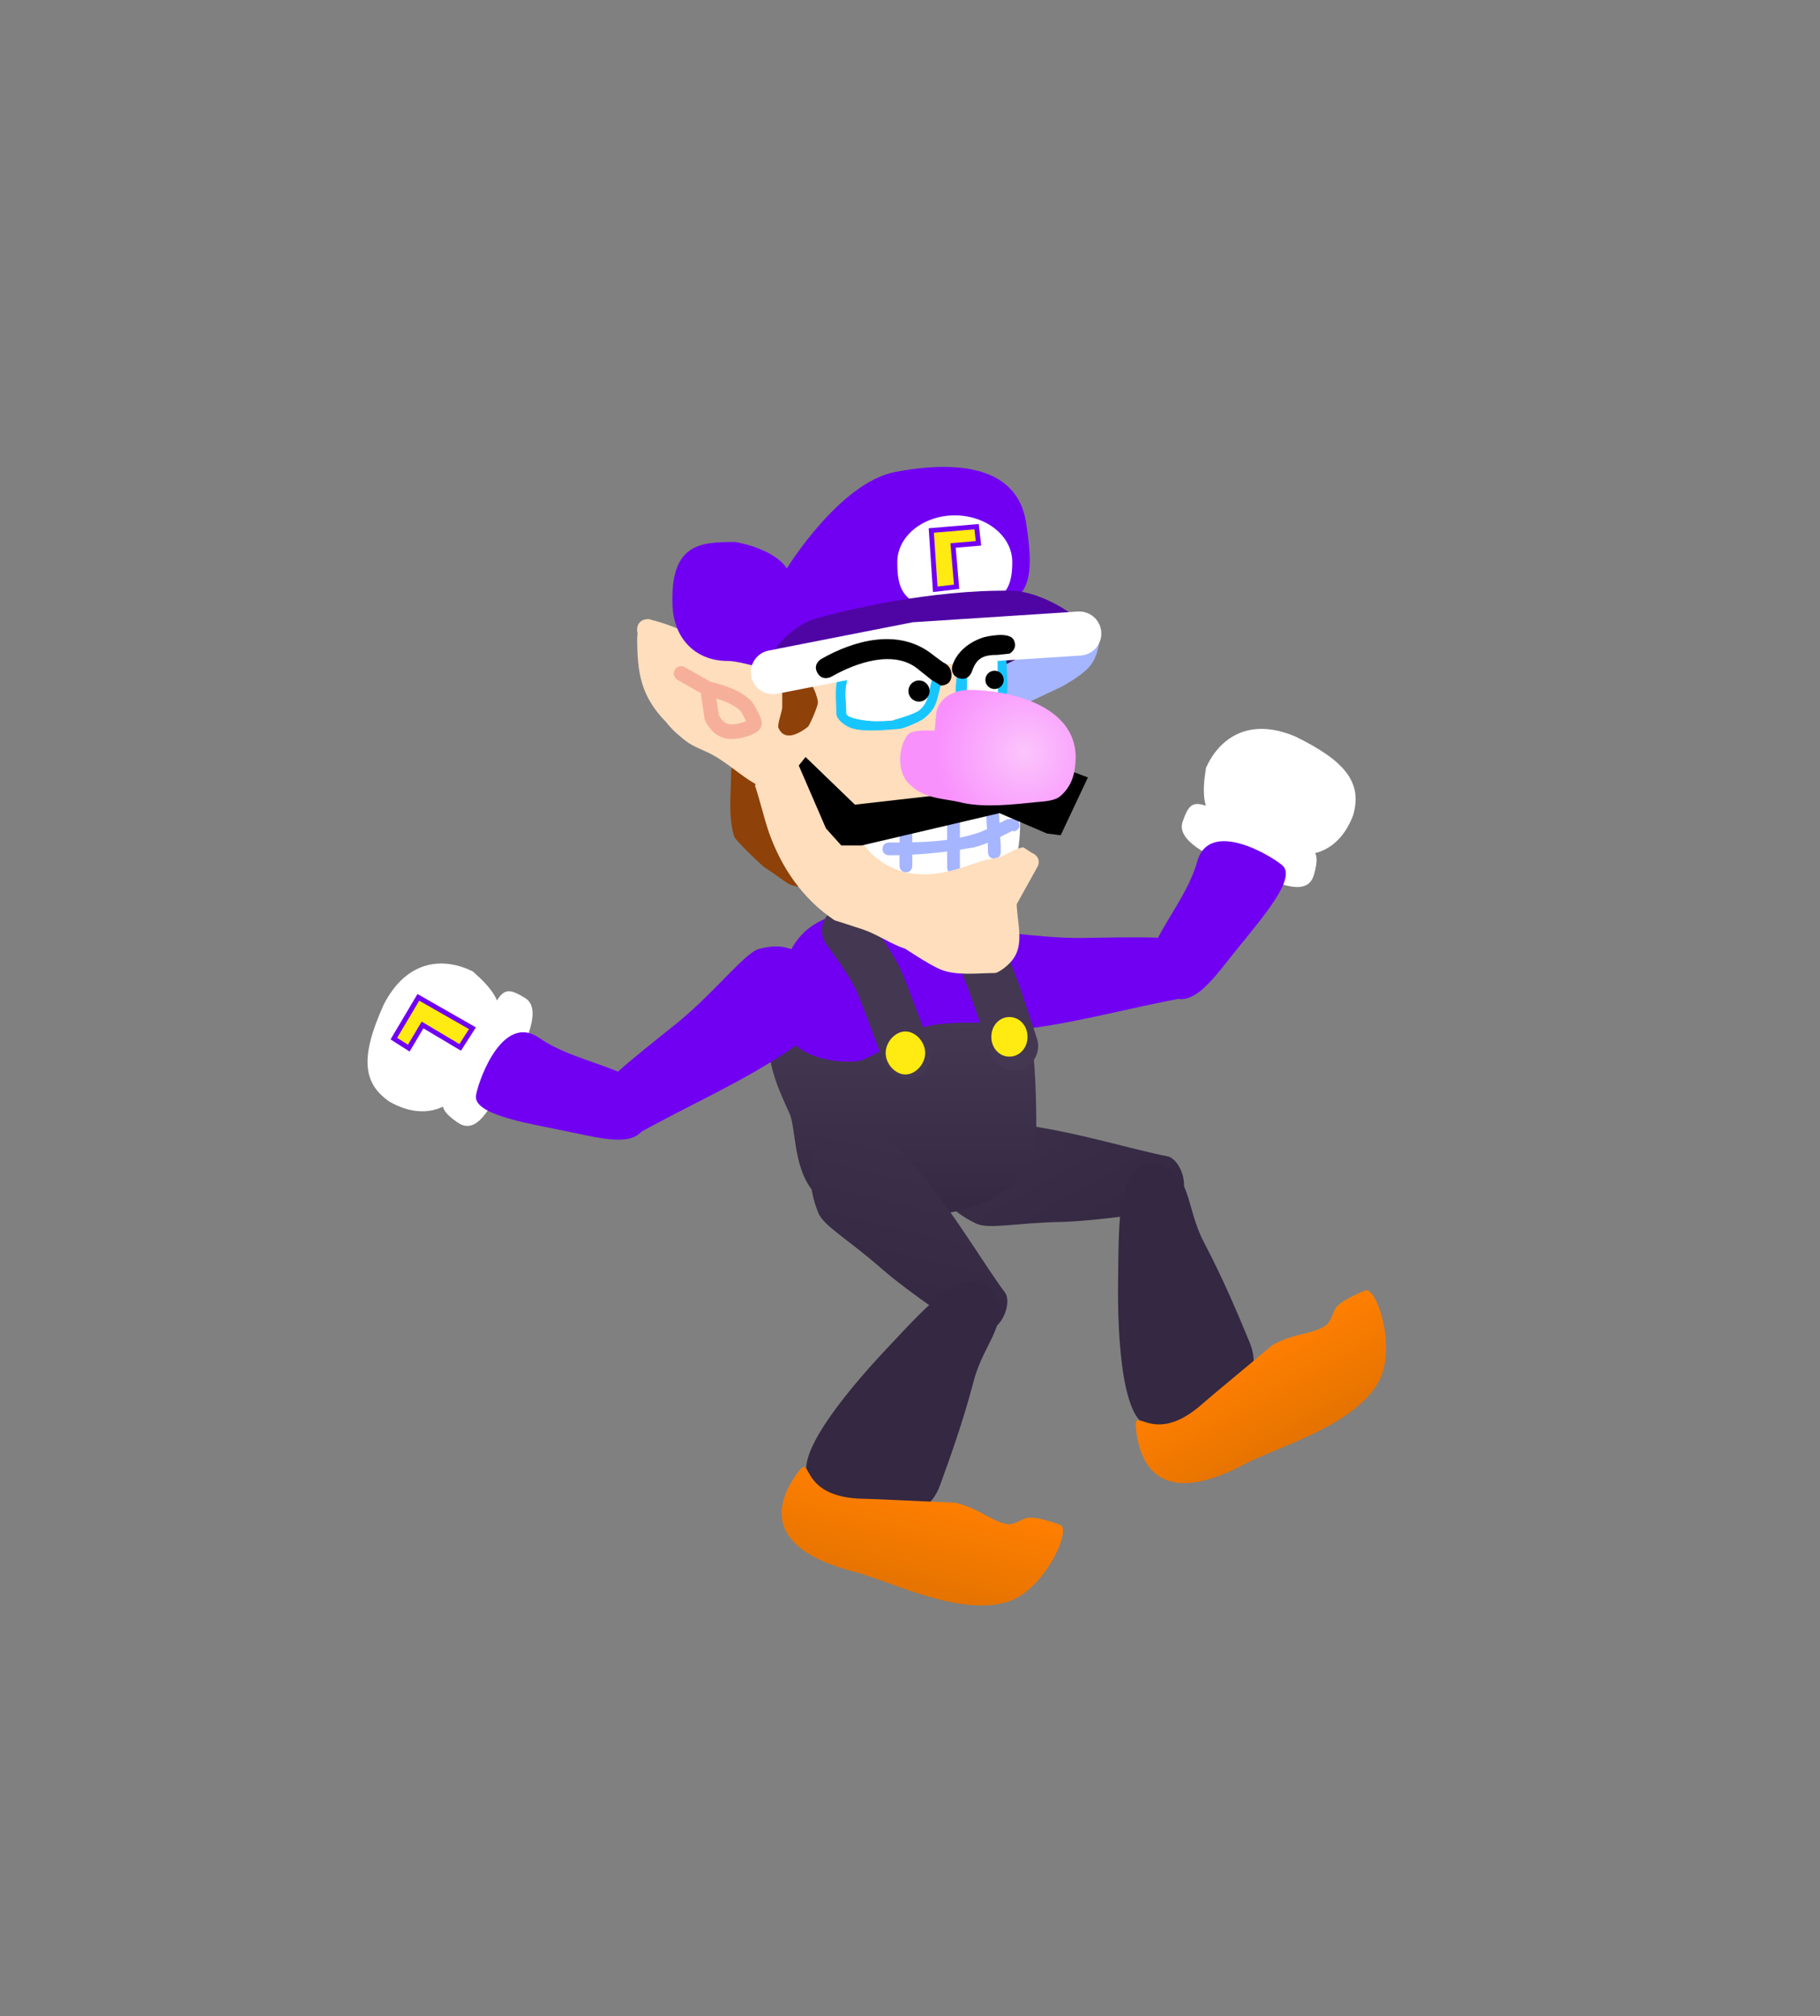 <svg version="1.1" xmlns="http://www.w3.org/2000/svg" xmlns:xlink="http://www.w3.org/1999/xlink" width="185.833" height="205.833" viewBox="0,0,185.833,205.833"><rect x="0" y="0" width="185.833" height="205.833" fill="#808080" stroke="none"/><defs><linearGradient x1="249.518" y1="189.728" x2="257.864" y2="204.784" gradientUnits="userSpaceOnUse" id="color-1"><stop offset="0" stop-color="#3b2f49"/><stop offset="1" stop-color="#342842"/></linearGradient><linearGradient x1="273.118" y1="215.652" x2="278.134" y2="224.7" gradientUnits="userSpaceOnUse" id="color-2"><stop offset="0" stop-color="#ff7f01"/><stop offset="1" stop-color="#e57300"/></linearGradient><linearGradient x1="237.855" y1="171.617" x2="237.855" y2="201.483" gradientUnits="userSpaceOnUse" id="color-3"><stop offset="0" stop-color="#4c405a"/><stop offset="1" stop-color="#342842"/></linearGradient><linearGradient x1="240.757" y1="194.623" x2="236.758" y2="211.367" gradientUnits="userSpaceOnUse" id="color-4"><stop offset="0" stop-color="#3b2f49"/><stop offset="1" stop-color="#342842"/></linearGradient><linearGradient x1="240.685" y1="229.68" x2="238.282" y2="239.742" gradientUnits="userSpaceOnUse" id="color-5"><stop offset="0" stop-color="#ff7f01"/><stop offset="1" stop-color="#e57300"/></linearGradient><radialGradient cx="250.491" cy="154.065" r="8.961" gradientUnits="userSpaceOnUse" id="color-6"><stop offset="0" stop-color="#fbc5fc"/><stop offset="1" stop-color="#f991fd"/></radialGradient></defs><g transform="translate(-145.833,-77.258)"><g data-paper-data="{&quot;isPaintingLayer&quot;:true}" fill-rule="nonzero" stroke-linejoin="miter" stroke-miterlimit="10" stroke-dasharray="" stroke-dashoffset="0" style="mix-blend-mode: normal"><path d="M145.833,283.091v-205.833h185.833v205.833z" fill="none" stroke="#000000" stroke-width="0" stroke-linecap="butt"/><g><g data-paper-data="{&quot;index&quot;:null}" stroke="none" stroke-width="0" stroke-linecap="butt"><path d="M245.014,172.519c1.335,-0.603 6.212,0.526 11.185,0.504c2.437,-0.011 10.356,-0.304 10.384,0.423c0.062,1.626 1.043,5.545 0.507,5.634c-5.57,0.93 -12.339,2.952 -18.419,3.416c-1.957,0.149 -6.789,-1.811 -6.823,-4.548c-0.034,-2.737 0.681,-4.306 3.167,-5.429z" fill="#7100f3"/><g><path d="M274.411,163.261c-4.719,-1.906 -6.287,-2.41 -5.439,-7.606c1.306,-2.933 4.293,-5.25 9.126,-3.199c5.282,2.574 6.819,4.814 5.903,8.024c-1.168,3.122 -4.074,5.656 -9.59,2.78z" data-paper-data="{&quot;origRot&quot;:0}" fill="#ffffff"/><path d="M272.404,165.898c-3.315,-1.226 -6.443,-2.868 -5.824,-4.717c1.061,-3.166 1.625,-1.707 7.853,0.422c5.467,1.869 6.393,2.018 5.568,4.948c-0.738,2.618 -4.281,0.573 -7.596,-0.653z" data-paper-data="{&quot;origRot&quot;:0}" fill="#ffffff"/><path d="M268.075,165.211c1.181,-4.216 7.105,-0.891 8.664,0.369c1.559,1.259 -1.898,5.238 -4.649,8.644c-2.751,3.406 -5.017,6.927 -7.804,3.886c-1.999,-2.18 -0.528,-4.666 0.711,-6.746c1.312,-2.204 2.475,-3.998 3.078,-6.153z" fill="#7100f3"/></g></g><g stroke="none" stroke-width="0" stroke-linecap="butt"><path d="M240.817,196.562c-0.163,-2.733 4.742,-4.822 6.702,-4.724c6.091,0.306 13.677,2.762 17.527,3.476c1.035,0.192 2.184,2.391 1.452,4.05c-0.732,1.659 -1.817,1.348 -3.235,1.657c-1.418,0.308 -6.496,0.936 -8.932,0.988c-4.972,0.107 -7.421,0.762 -8.771,0.194c0,0 -4.522,-1.913 -4.744,-5.64z" data-paper-data="{&quot;index&quot;:null}" fill="url(#color-1)"/><g><path d="M273.429,214.318c2.479,5.993 -7.029,8.625 -9.998,8.583c-2.969,-0.042 -3.525,-8.649 -3.433,-15.134c0.092,-6.485 -0.063,-11.897 3.844,-11.724c3.814,0.996 2.937,4.274 4.931,8.074c1.993,3.8 3.389,7.138 4.656,10.201z" fill="#342842"/><path d="M285.184,209.019c1.214,-0.527 3.351,6.002 1.371,9.401c-2.622,4.501 -10.137,6.473 -13.725,8.367c-6.862,3.622 -10.3,1.81 -10.974,-3.381c-0.419,-3.227 1.474,1.884 6.79,-2.854c0.853,-0.76 4.566,-3.815 7.081,-5.94c2.296,-1.327 4.185,-1.062 5.614,-2.128c1.183,-1.555 -0.117,-1.745 3.843,-3.465z" fill="url(#color-2)"/></g></g><g><path d="M247.182,173.324c4.208,4.095 4.464,13.009 4.464,19.442c0,5.93 -6.06,8.717 -13.576,8.717c-3.714,0 -6.101,0.282 -8.706,-2.076c-2.605,-2.357 -2.198,-6.833 -2.906,-8.432c-0.959,-2.164 -2.28,-4.712 -2.224,-8.306c0.322,-4.526 1.603,-10.427 9.119,-10.427c0,0 10.694,-1.968 13.829,1.082z" data-paper-data="{&quot;origPos&quot;:null,&quot;index&quot;:null}" fill="url(#color-3)" stroke="none" stroke-width="0" stroke-linecap="butt"/><path d="M234.805,170.255c4.064,0 8.87,-1.065 12.005,1.986c2.122,2.065 4.217,9.77 4.217,9.77c0,0 -9.112,-0.994 -11.521,0.409c-1.08,0.629 -4.344,2.576 -5.789,3.118c-0.757,0.284 -9.051,0.595 -8.33,-6.343c0.322,-4.526 1.903,-8.939 9.419,-8.939z" data-paper-data="{&quot;origPos&quot;:null,&quot;index&quot;:null}" fill="#7100f3" stroke="none" stroke-width="0" stroke-linecap="butt"/><path d="M232.263,172.26c0,0 2.579,3.38 3.398,5.357c0.952,2.301 2.772,7.307 2.772,7.307" data-paper-data="{&quot;origPos&quot;:null}" fill="none" stroke="#433751" stroke-width="5" stroke-linecap="round"/><path d="M240.298,184.764c0,1.15 -0.995,2.197 -2.016,2.197c-1.02,0 -2.016,-1.047 -2.016,-2.197c0,-1.15 0.995,-2.197 2.016,-2.197c1.02,0 2.016,1.047 2.016,2.197z" fill="#ffea12" stroke="none" stroke-width="0" stroke-linecap="butt"/><path d="M243.587,171.577c0,0 1.883,2.152 2.706,3.913c0.822,1.76 3.04,8.569 3.04,8.569" data-paper-data="{&quot;origPos&quot;:null,&quot;origRot&quot;:0}" fill="none" stroke="#433751" stroke-width="5" stroke-linecap="round"/><path d="M250.748,183.117c0,1.15 -0.827,2.023 -1.848,2.023c-1.02,0 -1.848,-0.873 -1.848,-2.023c0,-1.15 0.827,-2.023 1.848,-2.023c1.02,0 1.848,0.873 1.848,2.023z" data-paper-data="{&quot;origPos&quot;:null}" fill="#ffea12" stroke="none" stroke-width="0" stroke-linecap="butt"/></g><g data-paper-data="{&quot;index&quot;:null}" stroke="none" stroke-width="0" stroke-linecap="butt"><path d="M229.42,201.16c0,0 -2.047,-4.464 0.304,-7.364c1.724,-2.127 6.754,-0.36 8.134,1.035c4.289,4.335 8.231,11.266 10.591,14.392c0.634,0.84 -0.001,3.238 -1.661,3.969c-1.66,0.73 -2.251,-0.231 -3.505,-0.96c-1.254,-0.729 -5.426,-3.692 -7.259,-5.297c-3.742,-3.276 -5.991,-4.445 -6.604,-5.775z" data-paper-data="{&quot;index&quot;:null}" fill="url(#color-4)"/><g><path d="M241.814,228.905c-2.214,6.096 -11.008,1.624 -13.171,-0.411c-2.163,-2.034 3.234,-8.762 7.677,-13.486c4.443,-4.725 7.98,-8.824 10.748,-6.06c2.143,3.308 -0.716,5.136 -1.808,9.286c-1.093,4.15 -2.315,7.555 -3.446,10.671z" fill="#342842"/><path d="M254.066,232.926c1.252,0.43 -1.577,6.691 -5.331,7.864c-4.972,1.553 -11.849,-2.062 -15.776,-3.085c-7.508,-1.957 -8.823,-5.614 -5.819,-9.899c1.868,-2.664 -0.183,2.385 6.937,2.475c1.142,0.014 5.944,0.265 9.234,0.393c2.591,0.57 3.805,2.04 5.58,2.217c1.922,-0.349 1.091,-1.367 5.174,0.036z" fill="url(#color-5)"/></g></g><g data-paper-data="{&quot;index&quot;:null}" stroke-linecap="butt"><path d="M223.311,174.152c2.631,-0.719 4.182,0.034 5.901,2.164c1.719,2.131 -0.754,6.721 -2.357,7.854c-4.981,3.519 -11.485,6.276 -16.369,9.11c-0.471,0.273 -2.213,-3.372 -3.202,-4.664c-0.442,-0.578 5.846,-5.401 7.73,-6.946c3.846,-3.153 6.883,-7.132 8.296,-7.519z" fill="#7100f3" stroke="none" stroke-width="0"/><g><path d="M194.102,176.433c3.966,3.462 3.079,4.851 0.658,9.327c-2.417,5.732 -6.271,5.633 -9.161,3.972c-2.752,-1.889 -2.996,-4.595 -0.568,-9.945c2.416,-4.662 6.195,-4.781 9.071,-3.353z" data-paper-data="{&quot;origRot&quot;:0}" fill="#ffffff" stroke="none" stroke-width="0"/><path d="M199.467,179.165c1.656,1.03 0.293,4.289 -1.48,7.347c-1.773,3.058 -3.199,6.893 -5.436,5.345c-2.503,-1.731 -1.885,-2.436 1.136,-7.361c3.441,-5.611 2.945,-7.095 5.781,-5.331z" data-paper-data="{&quot;origRot&quot;:0}" fill="#ffffff" stroke="none" stroke-width="0"/><path d="M200.885,183.223c1.839,1.275 3.878,1.917 6.294,2.778c2.281,0.813 4.998,1.791 4.848,4.745c-0.209,4.119 -4.2,2.851 -8.49,1.981c-4.291,-0.87 -9.491,-1.732 -9.093,-3.696c0.399,-1.964 2.843,-8.302 6.44,-5.807z" fill="#7100f3" stroke="none" stroke-width="0"/><path d="M188.55,179.085l5.521,3.154l-1.251,1.954l-3.844,-2.288l-1.401,2.364l-1.528,-0.969z" data-paper-data="{&quot;index&quot;:null,&quot;origRot&quot;:0}" fill="#ffea12" stroke="#7100f3" stroke-width="0.5"/></g></g><g><path d="M256.582,143.112c-0.291,1.76 -6.102,3.991 -10.675,3.991c-3.685,0 -2.772,-3.135 -2.772,-4.826c0,-1.692 7.221,-1.323 10.906,-1.323c3.685,0 2.729,1.018 2.541,2.158z" data-paper-data="{&quot;index&quot;:null}" fill="#2d0757" stroke="none" stroke-width="0" stroke-linecap="butt"/><path d="M247.144,154.887c0.031,-0.019 0.065,-0.037 0.1,-0.055c0.932,-0.466 1.398,0.466 1.398,0.466l-0.05,0.052c0.129,0.126 0.196,0.245 0.196,0.245c1.244,2.176 1.423,5.811 1.006,8.332c-0.158,0.955 -1.498,2.23 -1.443,2.934c-0.419,1.257 -1.87,1.64 -3.075,1.74c-3.023,0.252 -6.167,0.014 -9.202,0.014c-0.665,0 -2.005,0.262 -2.605,0c-3.91,-1.709 -2.084,-6.902 -2.084,-10.159c0,-2.019 1.098,-3.396 3.187,-3.694c2.88,-0.41 6.06,-0.04 8.969,-0.04c1.216,0 2.431,0 3.647,0z" data-paper-data="{&quot;index&quot;:null}" fill="#ffffff" stroke="none" stroke-width="0.5" stroke-linecap="butt"/><path d="M247.164,159.107c0.651,-0.025 0.676,0.626 0.676,0.626l0,0.199c0,0.452 0.017,0.907 0.041,1.363c0.253,-0.129 0.504,-0.258 0.753,-0.382l0.516,-0.057c0,0 0.64,-0.123 0.762,0.517c0.123,0.64 -0.517,0.762 -0.517,0.762l-0.179,-0.057c-0.413,0.206 -0.831,0.422 -1.254,0.631c0.013,0.232 0.024,0.464 0.033,0.697h0.018v0.868c0,0.082 -0.015,0.161 -0.043,0.234c-0.063,0.187 -0.22,0.418 -0.608,0.418c-0.388,0 -0.545,-0.231 -0.608,-0.418c-0.028,-0.072 -0.043,-0.151 -0.043,-0.234c0,-0.327 -0.009,-0.654 -0.022,-0.979c-0.469,0.194 -0.944,0.362 -1.426,0.482c-0.475,0.083 -0.947,0.161 -1.417,0.232c0,0.551 0,1.103 0,1.654v0.174c0,0 0,0.651 -0.651,0.651c-0.651,0 -0.651,-0.651 -0.651,-0.651c0,-0.535 0,-1.087 0,-1.645c-1.178,0.151 -2.356,0.26 -3.56,0.324c0,0.209 0,0.418 0,0.627v0.521c0,0 0,0.651 -0.651,0.651c-0.651,0 -0.651,-0.651 -0.651,-0.651c0,-0.336 0,-0.709 0,-1.098c-0.359,0.009 -0.72,0.013 -1.085,0.013c0,0 -0.651,0 -0.651,-0.651c0,-0.651 0.651,-0.651 0.651,-0.651c0.361,0 0.723,-0 1.085,-0.002c0,-0.693 0,-1.375 0,-1.951c0,0 0,-0.651 0.651,-0.651c0.651,0 0.651,0.651 0.651,0.651c0,0.645 0,1.289 0,1.934c1.2,-0.028 2.395,-0.094 3.56,-0.253c0,-0.864 0,-1.727 0,-2.55c0,0 0,-0.651 0.651,-0.651c0.651,0 0.651,0.651 0.651,0.651c0,0.776 0,1.552 0,2.328c0.371,-0.077 0.739,-0.166 1.101,-0.268c0.567,-0.142 1.122,-0.355 1.667,-0.6c-0.04,-0.662 -0.076,-1.322 -0.076,-1.981l0,-0.149c0,0 -0.025,-0.651 0.626,-0.676z" data-paper-data="{&quot;index&quot;:null}" fill="#a5b5ff" stroke="none" stroke-width="0.5" stroke-linecap="butt"/><path d="M220.54,155.744l0.018,-0.19c0.058,-0.105 0.116,-0.211 0.174,-0.316c2.575,-2.192 4.654,2.071 5.739,3.697c0.363,0.544 0.783,0.982 1.057,1.576c0.864,1.883 5.384,6.327 1.238,7.182c-0.526,0.109 -1.011,0.097 -1.547,0.097c-0.31,-0.109 -0.65,-0.164 -0.93,-0.328c-0.24,-0.14 -1.773,-1.276 -2.309,-1.584c-0.225,-0.13 -3.075,-2.787 -3.21,-3.278c-0.618,-2.268 -0.28,-4.343 -0.28,-6.623c0,-0.075 0.015,-0.147 0.043,-0.213c0.002,-0.007 0.005,-0.013 0.008,-0.02z" data-paper-data="{&quot;index&quot;:null}" fill="#8e4108" stroke="none" stroke-width="0.5" stroke-linecap="butt"/><path d="M249.639,169.583c0.091,2.083 0.785,4.146 -0.437,5.697c-0.526,0.668 -1.494,1.354 -1.836,1.323c-1.711,0.007 -3.886,0.299 -5.494,-0.362c-1.159,-0.476 -3.587,-2.11 -3.605,-2.115c-0.017,-0.005 -0.027,-0.008 -0.027,-0.008c-1.505,-0.502 -2.817,-1.466 -4.304,-1.967c-0.692,-0.233 -2.891,-0.933 -2.891,-0.933c-3.249,-2.166 -5.447,-5.392 -6.727,-9.047c-0.519,-1.557 -0.874,-3.143 -1.389,-4.689l0.044,-0.176c-1.543,-0.883 -2.838,-2.137 -4.395,-2.987c-0.829,-0.453 -1.981,-0.813 -2.767,-1.445c-0.829,-0.666 -1.301,-1.056 -1.963,-1.888c-2.574,-2.637 -2.955,-4.992 -2.955,-8.595l0.043,-0.498c-0.047,-0.133 -0.066,-0.292 -0.039,-0.481c0.012,-0.195 0.073,-0.424 0.258,-0.612c0.172,-0.198 0.396,-0.277 0.59,-0.304c0.267,-0.059 0.479,-0.02 0.647,0.064c2.68,0.66 4.778,1.929 7.304,2.983c1.017,0.424 2.252,0.329 3.352,0.512c0.521,0.087 2.086,0.246 2.086,0.246c2.372,0 3.865,-1.435 6.06,-2.278c1.712,-0.658 3.452,-0.623 5.231,-0.92c3.044,-0.507 6.464,-0.101 9.549,-0.101c0,0 1.213,0.355 1.367,0.571c1.272,1.166 1.238,2.409 1.238,4.117c0,2.463 -0.222,5.056 0.129,7.494c0.155,1.159 0.388,2.242 0.392,3.413c0.056,0.235 0.007,0.444 -0.073,0.611c-0.071,0.199 -0.209,0.409 -0.477,0.533c-1.457,1.075 -2.692,0.761 -4.315,1.307c-0.716,0.241 -1.345,0.722 -2.143,0.842c-1.288,0.195 -2.661,0.022 -3.936,0.286c-1.499,0.25 -3.196,0.202 -4.728,-0.014c-0.032,0.629 -0.056,1.272 0.041,1.851c0.408,2.417 3.33,4.193 5.513,4.436c2.629,0.329 4.588,-0.45 7.009,-1.257c0.704,-0.235 1.584,-0.277 2.242,-0.56c0.686,-0.295 1.218,-0.724 2.084,-0.868l0.854,0.562c0,0 0.987,0.335 0.652,1.322z" data-paper-data="{&quot;index&quot;:null}" fill="#ffdebd" stroke="none" stroke-width="0.5" stroke-linecap="butt"/><path d="M255.88,141.943c0,0 -0.007,1.265 -0.464,1.856c-0.457,0.591 -2.166,1.547 -2.166,1.547l-5.259,2.475" data-paper-data="{&quot;index&quot;:null}" fill="none" stroke="#a5b5ff" stroke-width="4.5" stroke-linecap="round"/><path d="M232.713,145.542c-0.125,0.598 -0.367,1.143 -0.47,1.768c-0.138,0.839 0.027,1.898 0.027,2.762c0,0.531 2.062,0.799 3.039,0.799c0.262,0 1.83,0.019 1.795,-0.088c0.397,-0.271 1.085,-0.295 1.427,-0.595c1.061,-0.931 2.014,-2.235 2.536,-3.837c0.065,-0.2 0.263,-0.67 0.06,-0.631c-0.108,0.021 -0.048,0.28 -0.156,0.297c-0.298,0.046 -0.945,-0.431 -1.253,-0.513c-0.403,-0.106 -1.087,-0.09 -1.534,-0.167c-0.99,-0.171 -2.21,0.027 -3.222,0.027c-0.781,0 -1.491,0.164 -2.249,0.177zM232.27,144.299c0.201,0 0.325,0.08 0.401,0.177c0.756,-0.008 1.504,-0.177 2.291,-0.177c1.682,0 3.943,-0.275 5.527,0.373c0.995,0.407 1.97,0.775 1.566,2.015c-0.626,1.919 -0.366,2.708 -1.885,3.928c-0.309,0.249 -1.991,1.03 -2.488,1.053c-0.497,0.023 -3.918,0.465 -5.18,-0.178c-0.527,-0.268 -1.274,-0.788 -1.274,-1.42c0,-0.999 -0.133,-2.112 0.027,-3.099c0.122,-0.751 0.494,-1.356 0.494,-2.14c0,0 0,-0.533 0.521,-0.533z" data-paper-data="{&quot;index&quot;:null}" fill="#18c6ff" stroke="none" stroke-width="0.5" stroke-linecap="butt"/><path d="M238.087,144.203c1.19,0.298 0.985,0.326 1.651,0.738c0.666,0.413 1.419,1.199 1.353,1.4c-0.522,1.602 -0.318,2.498 -1.379,3.429c-0.341,0.3 -2.012,0.858 -2.604,0.983c-0.592,0.125 -1.548,0.14 -1.81,0.14c-0.978,0 -3.051,-0.281 -3.051,-0.812c0,-0.864 -0.167,-1.938 -0.029,-2.777c0.103,-0.624 0.348,-1.774 0.473,-2.373c0.757,-0.177 1.271,-0.551 2.257,-0.701c0.985,-0.15 1.949,-0.327 3.139,-0.028z" data-paper-data="{&quot;noHover&quot;:false,&quot;origItem&quot;:[&quot;Path&quot;,{&quot;applyMatrix&quot;:true,&quot;segments&quot;:[[[469.86056,340.47788],[2.90705,-0.05065],[-0.47996,2.2968]],[[468.0571,347.26415],[0.39535,-2.39679],[-0.53123,3.22051]],[[468.15973,357.86707],[0,-3.31566],[0,2.03658]],[[479.8264,360.93518],[-3.75277,0],[1.00657,0]],[[486.717,360.5969],[0.13271,0.41035],[1.52326,-1.03856]],[[492.19394,358.31293],[-1.31054,1.15106],[4.07119,-3.57579]],[[501.92903,343.58421],[-2.00456,6.15021],[0.25074,-0.76931]],[[502.15973,341.16292],[0.77893,-0.15165],[-0.41434,0.08067]],[[501.56,342.30239],[0.41704,-0.06448],[-1.14489,0.17701]],[[496.75028,340.33482],[1.18068,0.3117],[-1.54698,-0.4084]],[[490.86061,339.69435],[1.71512,0.2959],[-3.79987,-0.65558]],[[478.49306,339.79931],[3.88259,0],[-2.99782,0]]],&quot;closed&quot;:true}],&quot;index&quot;:null}" fill="#ffffff" stroke="none" stroke-width="0.5" stroke-linecap="butt"/><path d="M244.6,145.816c0,0.681 0,1.361 0,2.042c0,0.052 -0.002,0.781 0,0.781c0.087,0.002 -0.055,-0.235 0.028,-0.26c0.241,-0.072 1.252,0.26 1.795,0.26c0.106,0 1.302,0.004 1.302,0c0.002,-0.087 -0.235,0.055 -0.26,-0.029c-0.197,-0.66 0.043,-2.499 0.081,-3.613c-0.301,0.211 -0.947,-0.179 -1.384,-0.179c-0.412,0 -0.935,0.429 -1.281,0.803l-0.261,0.261c0,0 -0.008,-0.025 -0.021,-0.066zM244.145,144.885c0.954,-0.914 2.346,-1.704 3.638,-1.654c0.585,0.023 0.811,0.773 0.811,1.501c0,1.419 0.537,4.152 -0.868,4.949c-0.248,0.141 -1.01,0 -1.302,0c-1.022,0 -2.307,-0.058 -2.865,-1.042c-0.331,-0.583 0,-2.275 0,-2.952c0,0 0,-0.449 0.417,-0.513z" data-paper-data="{&quot;index&quot;:null}" fill="#18c6ff" stroke="none" stroke-width="0.5" stroke-linecap="butt"/><path d="M246.163,143.701c0.437,0 1.51,0.189 1.51,0.189c0,0 0.072,4.682 0.07,4.769c-0,0.004 -1.21,0.006 -1.315,0.006c-0.543,0 -1.756,-0.004 -1.843,-0.006c-0.002,-0 -0.005,-0.734 -0.005,-0.786c0,-0.681 0.019,-2.004 0.019,-2.004c0,0 1.152,-2.168 1.565,-2.168z" data-paper-data="{&quot;noHover&quot;:false,&quot;origItem&quot;:[&quot;Path&quot;,{&quot;applyMatrix&quot;:true,&quot;segments&quot;:[[[515.49306,341.5323],[0.04917,0.15701],[0,2.61264]],[[515.49306,349.37022],[0,-2.61264],[0,0.20016]],[[515.49306,352.37022],[-0.00844,-0.0002],[0.33438,0.00784]],[[515.60246,351.37279],[-0.32053,0.09557],[0.92664,-0.27628]],[[522.49306,352.37022],[-2.08504,0],[0.4057,0]],[[527.49306,352.37022],[-0.00039,0.0167],[0.00784,-0.33438]],[[526.49563,352.26082],[0.09557,0.32053],[-0.75555,-2.53413]],[[526.80695,338.39],[-0.14773,4.27747],[-1.15693,0.81042]],[[521.49306,337.70356],[1.67827,0],[-1.5826,0]],[[516.57394,340.78444],[1.32792,-1.43284],[0,0]],[515.57394,341.78444]],&quot;closed&quot;:true}],&quot;index&quot;:null}" fill="#ffffff" stroke="none" stroke-width="0.5" stroke-linecap="butt"/><path d="M215.384,146.02l2.716,1.547c0,0 1.913,0.415 2.987,1.083c1.074,0.667 1.064,0.9 1.494,1.702c0.43,0.801 0.328,0.886 0,1.083c-0.328,0.197 -1.58,0.692 -2.58,0.464c-0.999,-0.228 -1.494,-1.392 -1.494,-1.392l-0.421,-2.908" data-paper-data="{&quot;index&quot;:null}" fill="none" stroke="#f6b09a" stroke-width="1.5" stroke-linecap="round"/><path d="M239.667,146.728c0.299,0 0.569,0.121 0.765,0.317c0.196,0.195 0.317,0.465 0.317,0.764c0,0.298 -0.121,0.568 -0.317,0.764c-0.196,0.196 -0.466,0.317 -0.765,0.317c-0.299,0 -0.569,-0.121 -0.765,-0.317c-0.196,-0.195 -0.317,-0.465 -0.317,-0.764c0,-0.298 0.121,-0.568 0.317,-0.764c0.196,-0.196 0.466,-0.317 0.765,-0.317z" data-paper-data="{&quot;index&quot;:null}" fill="#000000" stroke="none" stroke-width="1.057" stroke-linecap="butt"/><path d="M250.586,130.539c1.153,7.19 -0.237,7.599 -4.1,9.901c-5.629,3.354 -12.992,2.675 -19.004,5.279c-1.579,0.684 -5.602,-0.978 -7.323,-0.978c-3.519,0 -5.504,-2.515 -5.65,-5.51c-0.321,-6.607 2.933,-6.633 6.452,-6.633c0,0 3.873,0.642 5.21,2.696c0,0 5.387,-8.765 11.066,-9.848c7.31,-1.394 12.521,-0.071 13.349,5.093z" data-paper-data="{&quot;index&quot;:null}" fill="#7100f3" stroke="none" stroke-width="0" stroke-linecap="butt"/><path d="M249.193,134.641c0,2.631 -0.704,4.61 -5.87,4.763c-5.453,0.162 -5.87,-2.132 -5.87,-4.763c0,-2.631 2.628,-4.763 5.87,-4.763c3.242,0 5.87,2.132 5.87,4.763z" data-paper-data="{&quot;index&quot;:null}" fill="#ffffff" stroke="none" stroke-width="0" stroke-linecap="butt"/><path d="M245.549,131.03l0.193,1.702l-2.593,0.216l0.36,4.22l-2.182,0.258l-0.404,-6.006z" data-paper-data="{&quot;index&quot;:null,&quot;origRot&quot;:0}" fill="#ffea12" stroke="#7100f3" stroke-width="0.5" stroke-linecap="butt"/><path d="M256.914,156.632l-2.779,5.904l-1.389,-0.174l-4.862,-2.084l-14.066,3.3h-2.084l-1.563,-1.737l-2.779,-6.425l0.695,-0.868l5.036,4.862l7.641,-0.868l6.078,-1.737l5.383,2.084l3.3,-2.779z" data-paper-data="{&quot;index&quot;:null}" fill="#000000" stroke="#ff0000" stroke-width="0" stroke-linecap="round"/><path d="M226.354,144.672c0.484,0 1.263,0.868 1.295,1.053c0.809,0.81 1.524,2.055 1.698,3.189c0.056,0.363 -0.8,2.269 -0.996,2.531c-1.038,0.807 -2.45,1.504 -3.036,0.115c-0.137,-0.323 0.388,-1.712 0.388,-2.068c0,-1.216 0,-2.431 0,-3.647c0,0 0,-0.168 0.085,-0.333l-0.085,-0.188c0,0 0,-0.651 0.651,-0.651z" data-paper-data="{&quot;index&quot;:null}" fill="#8e4108" stroke="none" stroke-width="0.5" stroke-linecap="butt"/><path d="M249.075,137.567c3.317,0.046 8.18,3.186 7.8,4.658c-0.103,0.398 -19.406,1.27 -25.03,1.827c-2.733,0.271 -8.176,1.995 -8.073,1.597c0.379,-1.473 2.662,-4.437 5.277,-5.205c3.16,-0.928 11.913,-2.988 20.026,-2.876z" data-paper-data="{&quot;index&quot;:null}" fill="#4f05a3" stroke="none" stroke-width="0" stroke-linecap="butt"/><path d="M224.749,145.887l14.579,-2.862l16.706,-1.083" data-paper-data="{&quot;index&quot;:null}" fill="none" stroke="#ffffff" stroke-width="4.5" stroke-linecap="round"/><path d="M242.984,146.253c-0.045,1.041 -1.086,0.996 -1.086,0.996l-0.953,-0.575c-0.434,-0.347 -0.868,-0.695 -1.302,-1.042c-2.478,-2.115 -6.411,-0.718 -8.922,0.717c0,0 -0.905,0.517 -1.422,-0.388c-0.517,-0.905 0.388,-1.422 0.388,-1.422c3.354,-1.916 7.866,-3.152 11.258,-0.535c0.434,0.347 1.219,0.9 1.219,0.9c0,0 0.866,0.307 0.821,1.348z" data-paper-data="{&quot;index&quot;:null}" fill="#000000" stroke="none" stroke-width="0.5" stroke-linecap="butt"/><path d="M249.327,142.569c0.509,0.909 -0.4,1.418 -0.4,1.418l-1.204,0.133c-1.468,0 -2.183,0.294 -2.658,1.719c0,0 -0.33,0.989 -1.318,0.659c-0.989,-0.329 -0.659,-1.318 -0.659,-1.318c0.74,-2.22 3.22,-2.865 3.22,-2.865c0,0 2.51,-0.655 3.019,0.254z" data-paper-data="{&quot;index&quot;:null}" fill="#000000" stroke="none" stroke-width="0.5" stroke-linecap="butt"/><path d="M247.382,145.738c0.258,0 0.492,0.105 0.662,0.274c0.17,0.169 0.275,0.403 0.275,0.661c0,0.258 -0.105,0.492 -0.275,0.661c-0.17,0.169 -0.404,0.274 -0.662,0.274c-0.258,0 -0.492,-0.105 -0.662,-0.274c-0.17,-0.169 -0.274,-0.403 -0.274,-0.661c0,-0.258 0.105,-0.492 0.274,-0.661c0.17,-0.169 0.404,-0.274 0.662,-0.274z" data-paper-data="{&quot;index&quot;:null}" fill="#000000" stroke="none" stroke-width="1.057" stroke-linecap="butt"/><path d="M241.262,151.872c0.113,-0.747 0.069,-1.682 0.287,-2.27c0.481,-1.3 1.928,-1.905 3.201,-1.905c4.27,0 10.917,1.632 10.917,6.878c-0.032,1.546 -0.327,2.893 -1.56,3.961c-0.604,0.523 -1.723,0.543 -2.48,0.619c-2.358,0.236 -5.077,0.562 -7.419,0.093c-2.048,-0.543 -4.03,-0.323 -5.653,-2.069c-1.141,-1.227 -0.984,-3.552 -0.106,-4.819c0.424,-0.612 1.921,-0.515 2.589,-0.515c0,0 0.093,0 0.224,0.027z" fill="url(#color-6)" stroke="none" stroke-width="0.5" stroke-linecap="butt"/></g></g></g></g></svg>